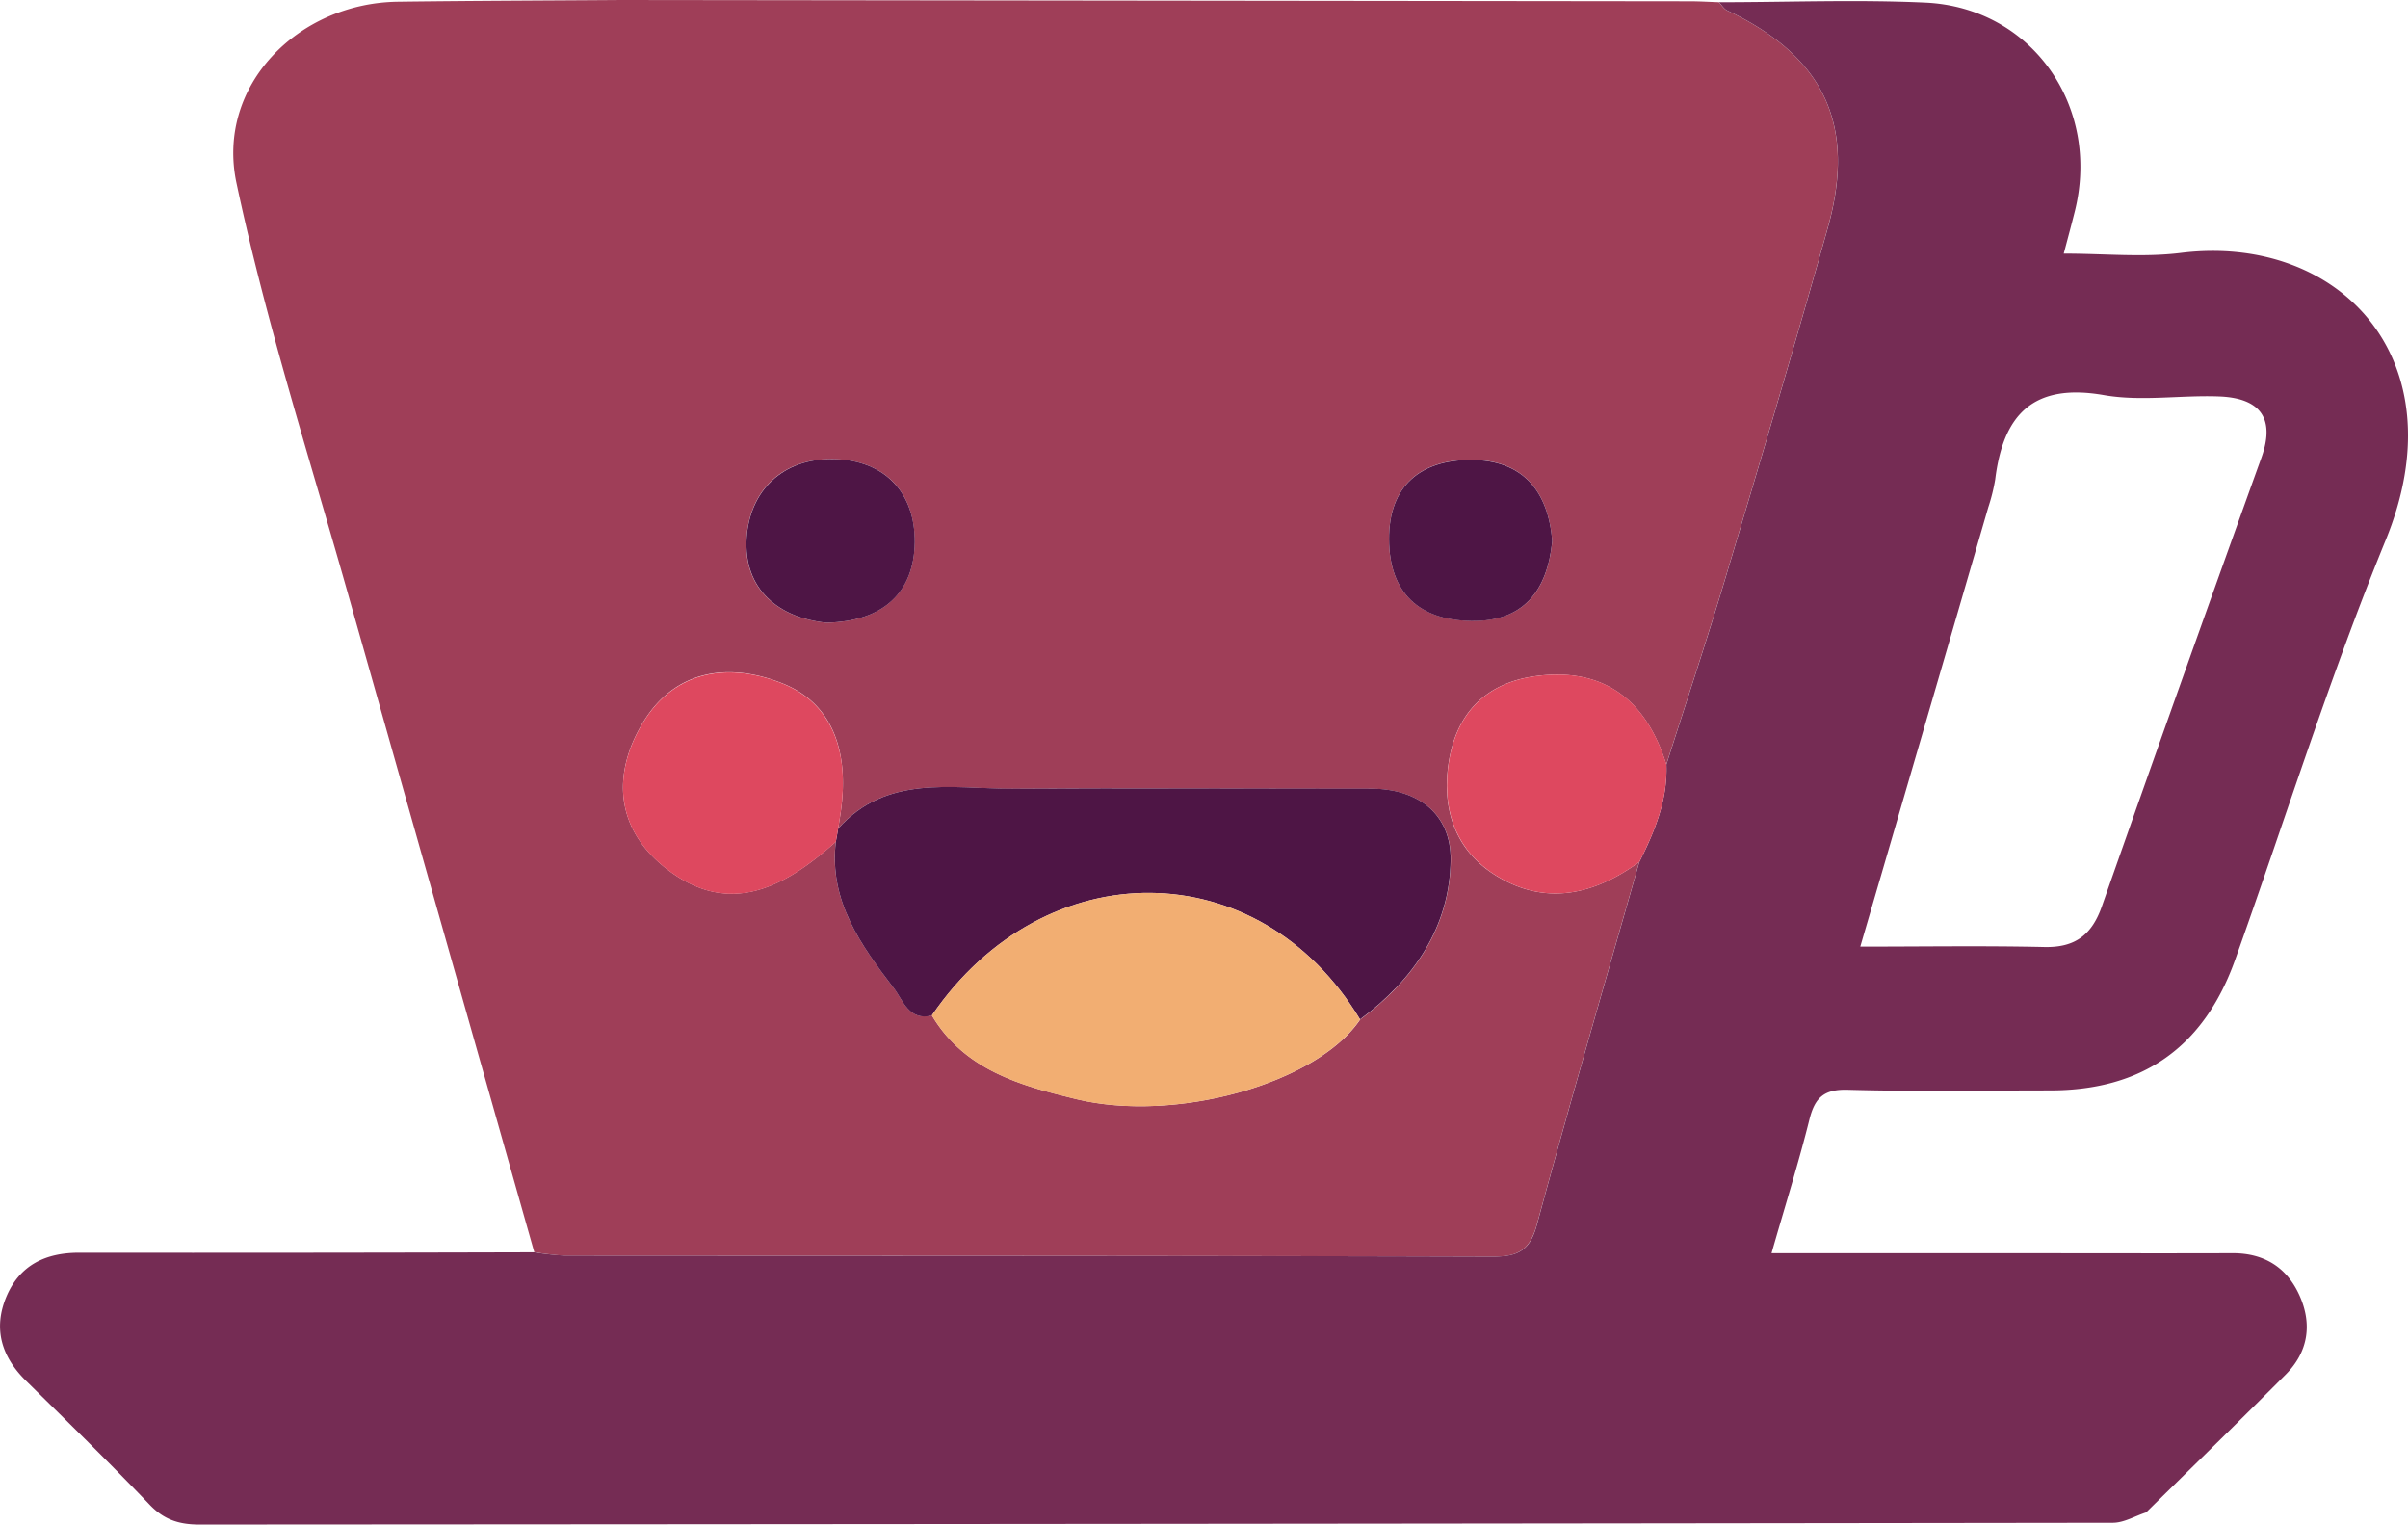 <svg xmlns="http://www.w3.org/2000/svg" viewBox="0 0 667.42 422.55"><defs><style>.cls-1{fill:#9f3e58;}.cls-2{fill:#752c54;}.cls-3{fill:#4e1545;}.cls-4{fill:#f2ae72;}.cls-5{fill:#de485f;}</style></defs><g id="Layer_2" data-name="Layer 2"><g id="Layer_2-2" data-name="Layer 2"><path class="cls-1" d="M148.08,347Q122.6,257,97.14,167C86.26,128.31,73.86,89.93,65.54,50.7,59.83,23.8,82.58.83,110.31.47,131,.2,151.62.15,172.28,0l296,.35c2.7,0,5.41.17,8.12.26.76.78,1.37,1.86,2.29,2.3,26.89,12.74,35.93,31.72,27.85,60.39-9.15,32.49-18.76,64.86-28.43,97.21-5.14,17.2-10.83,34.25-16.27,51.36-5.51-17.8-17.25-27-36.12-24.51-14.58,1.95-22.81,11.09-24.44,25.84-1.37,12.39,2.79,22.87,13.24,29.37,13.74,8.57,27.27,5.44,39.82-3.7-9.53,33.51-19.29,66.95-28.4,100.57-2,7.24-5.36,8.82-12.33,8.8C328,348,242.42,348,156.81,348A83.41,83.41,0,0,1,148.08,347Zm84.24-117.43c.28-1.78.58-3.54.82-5.32,2-15.07-1.73-29-16.1-34.8s-29.78-4.36-38.92,10.93c-8.74,14.63-7.2,29.5,6.42,40.22,17.5,13.78,33,5.29,47.11-7.33-1.93,16.43,7.06,28.73,16.16,40.64,2.37,3.1,4.12,9.12,10.47,7.46,9,15.11,24.34,19.4,39.91,23.18C325.8,311.3,365,300.27,377,282.53c14.92-11.07,24.94-25.7,25.11-44.28.11-12.51-8.85-19.66-22.09-19.67-33.16,0-66.33-.2-99.48,0C263.68,218.63,245.76,214.53,232.32,229.61Zm-3.35-57c16-.3,24.4-8.61,24.54-22.27.13-13.5-7.89-22.75-22.41-23.07s-23.3,9-24.18,21.75C205.93,163.34,215.87,171.21,229,172.57ZM430.23,150c-1.05-14-8.28-22.61-22.59-22.58-13.78,0-22.69,7.08-22.64,22s8.39,22.41,22.77,22.64S428.86,163.91,430.23,150Z"/><path class="cls-2" d="M461.87,211.87c5.44-17.11,11.13-34.16,16.27-51.36,9.67-32.35,19.28-64.72,28.43-97.21,8.08-28.67-1-47.65-27.85-60.39-.92-.44-1.53-1.52-2.29-2.3,19.08,0,38.19-.77,57.22.11,29.5,1.37,48.7,28.75,41.42,57.85-.87,3.49-1.82,7-3.07,11.71,11.35,0,22,1.1,32.42-.19,43.82-5.45,77.35,29.43,56.81,79.6-15.58,38.07-27.87,77.49-41.72,116.27-8.69,24.35-25.78,36.26-51.46,36.22-18.63,0-37.27.35-55.88-.18-6.58-.19-9.12,2.15-10.63,8.13-3,12.05-6.74,23.94-10.53,37.16,21.83,0,42.83,0,63.82,0,21.36,0,42.71.07,64.06,0,8.65,0,14.92,3.92,18.42,11.63,3.63,8,2.48,15.7-3.79,22-12.78,12.85-25.78,25.49-38.69,38.21-3.08,1-6.15,2.87-9.23,2.87q-265.16.35-530.32.49c-5.6,0-9.79-1.31-13.78-5.48-11.14-11.65-22.67-22.93-34.17-34.24C.48,376.09-2,368.32,1.78,359.31c3.71-8.77,10.89-12.16,20.21-12.15q63,.06,126.09-.12a83.41,83.41,0,0,0,8.73.93c85.61.07,171.22,0,256.83.27,7,0,10.37-1.56,12.33-8.8,9.11-33.62,18.87-67.06,28.4-100.57C458.65,230.37,462.24,221.67,461.87,211.87Zm53.74,50.46c17.55,0,34.27-.27,51,.11,8.59.2,13.24-3.41,16-11.39q21.86-62.24,44.2-124.27c4-11.24-.78-16.48-11.68-16.91-10.66-.42-21.61,1.44-32-.38-19.58-3.43-27.91,5.4-30.12,23.35a51.46,51.46,0,0,1-1.93,7.76C539.41,180.84,527.65,221.08,515.61,262.33Z"/><path class="cls-3" d="M258.28,281.41c-6.35,1.66-8.1-4.36-10.47-7.46-9.1-11.91-18.09-24.21-16.15-40.64l.66-3.7c13.44-15.08,31.36-11,48.18-11.06,33.15-.17,66.32,0,99.48,0,13.24,0,22.2,7.16,22.09,19.67-.17,18.58-10.19,33.21-25.11,44.28C349.11,236.21,289.59,235.65,258.28,281.41Z"/><path class="cls-4" d="M258.28,281.41c31.31-45.76,90.83-45.2,118.68,1.12C365,300.27,325.8,311.3,298.19,304.59,282.62,300.81,267.3,296.52,258.28,281.41Z"/><path class="cls-5" d="M232.32,229.61l-.66,3.7c-14.16,12.62-29.62,21.11-47.12,7.33-13.62-10.72-15.16-25.59-6.42-40.22,9.14-15.29,24.67-16.7,38.92-10.93s18.14,19.73,16.1,34.8C232.9,226.07,232.6,227.83,232.32,229.61Z"/><path class="cls-5" d="M461.87,211.87c.37,9.8-3.22,18.5-7.5,27-12.55,9.14-26.08,12.27-39.82,3.7-10.45-6.5-14.61-17-13.24-29.37,1.63-14.75,9.86-23.89,24.44-25.84C444.62,184.84,456.36,194.07,461.87,211.87Z"/><path class="cls-3" d="M229,172.57c-13.1-1.36-23-9.23-22.05-23.59.88-12.79,9.8-22.06,24.18-21.75s22.54,9.57,22.41,23.07C253.37,164,245,172.27,229,172.57Z"/><path class="cls-3" d="M430.23,150c-1.37,13.87-8.12,22.33-22.46,22.1s-22.71-7.7-22.77-22.64,8.86-22,22.64-22C422,127.43,429.18,136.07,430.23,150Z"/></g></g></svg>
